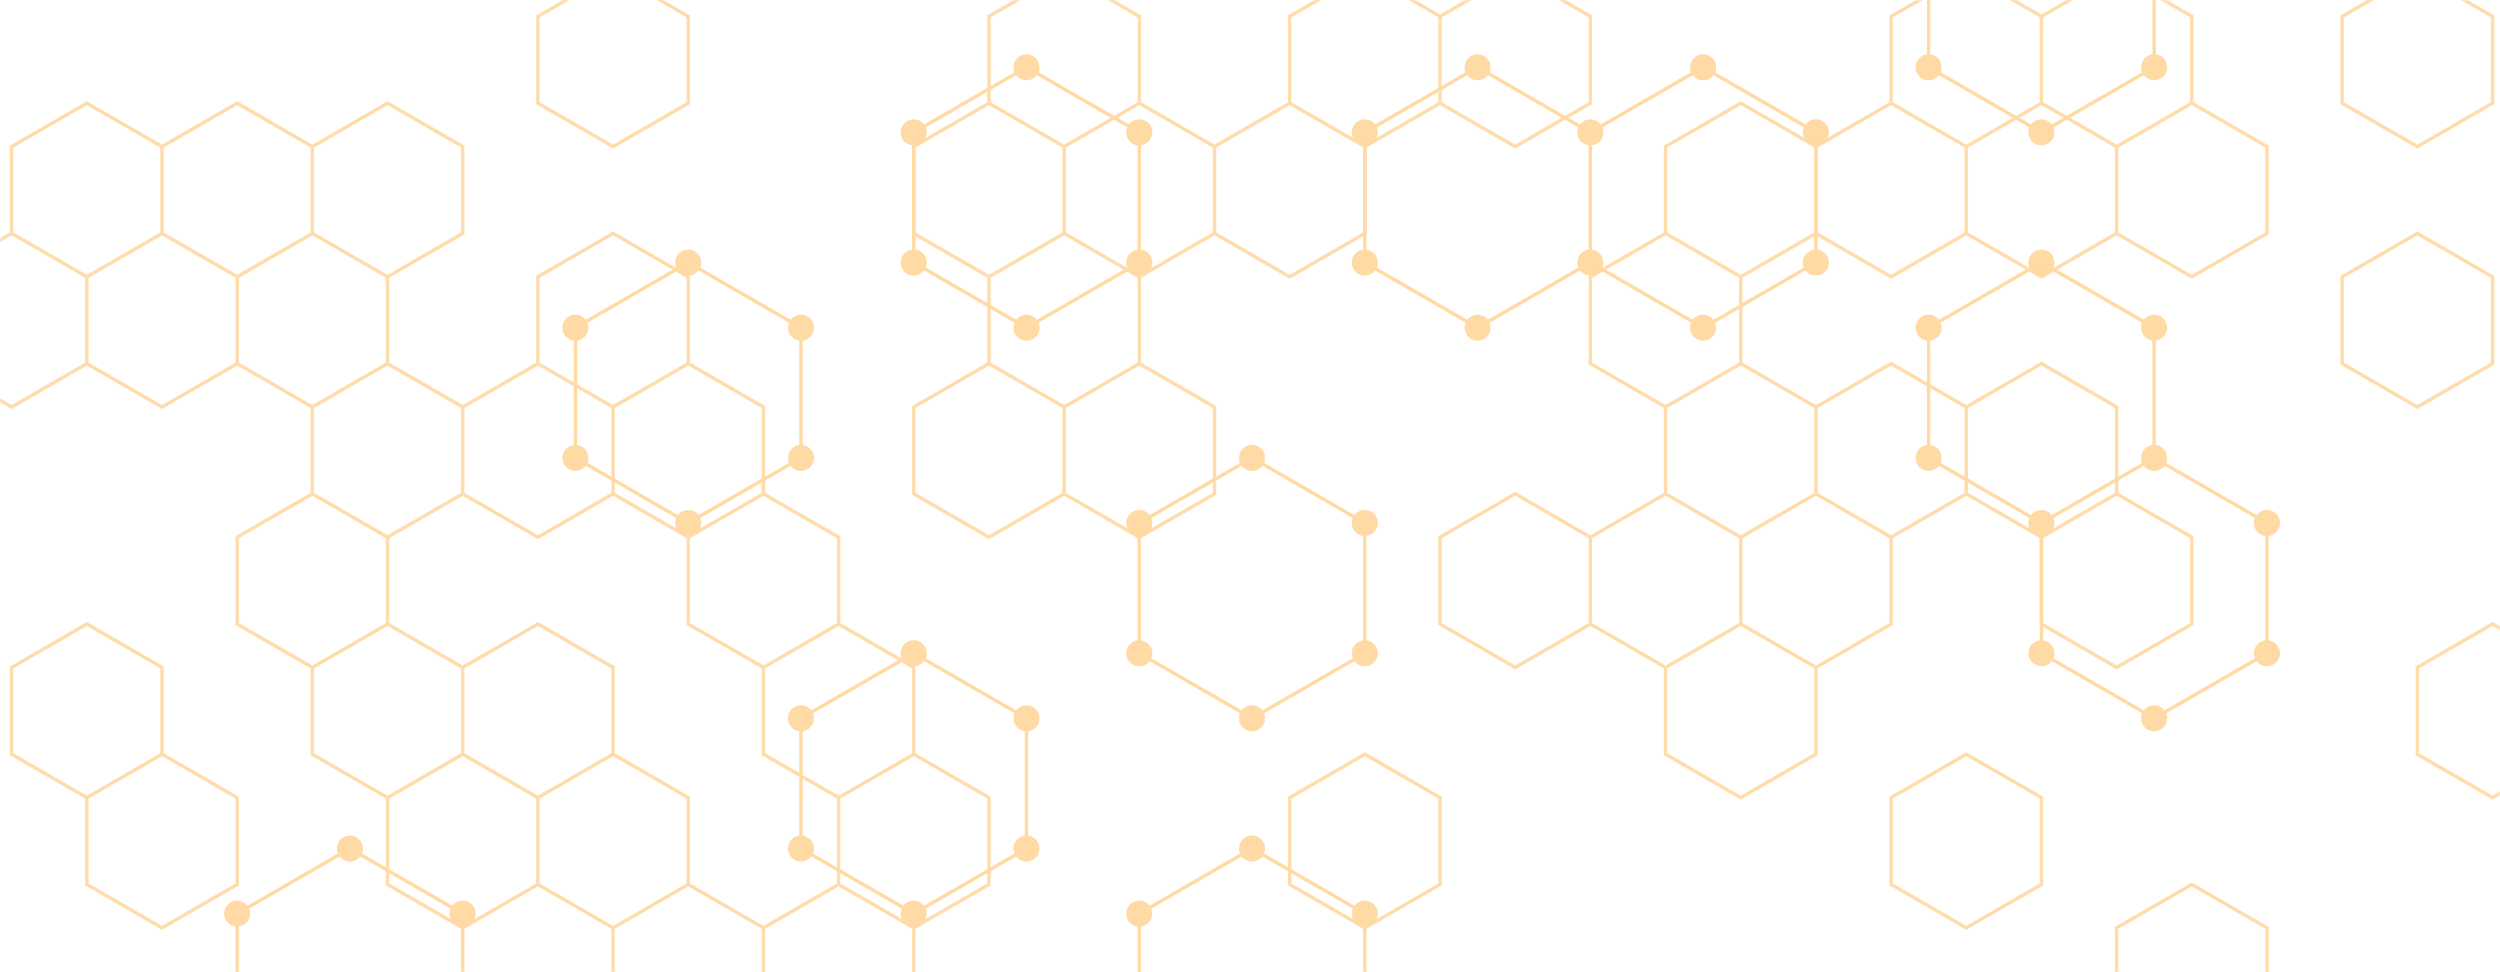 <svg xmlns="http://www.w3.org/2000/svg" version="1.1" xmlns:xlink="http://www.w3.org/1999/xlink" xmlns:svgjs="http://svgjs.dev/svgjs" width="1440" height="560" preserveAspectRatio="none" viewBox="0 0 1440 560"><g mask="url(&quot;#SvgjsMask1020&quot;)" fill="none"><path d="M201.54 488.75L266.5 526.25L266.5 601.25L201.54 638.75L136.59 601.25L136.59 526.25zM396.4 151.25L461.36 188.75L461.36 263.75L396.4 301.25L331.45 263.75L331.45 188.75zM591.26 38.75L656.22 76.25L656.22 151.25L591.26 188.75L526.31 151.25L526.31 76.25zM526.31 376.25L591.26 413.75L591.26 488.75L526.31 526.25L461.36 488.75L461.36 413.75zM721.17 263.75L786.13 301.25L786.13 376.25L721.17 413.75L656.22 376.25L656.22 301.25zM721.17 488.75L786.13 526.25L786.13 601.25L721.17 638.75L656.22 601.25L656.22 526.25zM851.08 38.75L916.03 76.25L916.03 151.25L851.08 188.75L786.12 151.25L786.12 76.25zM980.99 38.75L1045.94 76.25L1045.94 151.25L980.99 188.75L916.03 151.25L916.03 76.25zM1175.85 -73.75L1240.8 -36.25L1240.8 38.75L1175.85 76.25L1110.89 38.75L1110.89 -36.25zM1175.85 151.25L1240.8 188.75L1240.8 263.75L1175.85 301.25L1110.89 263.75L1110.89 188.75zM1240.8 263.75L1305.75 301.25L1305.75 376.25L1240.8 413.75L1175.85 376.25L1175.85 301.25z" stroke="rgba(255, 218, 165, 1)" stroke-width="2"></path><path d="M194.04 488.75 a7.5 7.5 0 1 0 15 0 a7.5 7.5 0 1 0 -15 0zM259 526.25 a7.5 7.5 0 1 0 15 0 a7.5 7.5 0 1 0 -15 0zM259 601.25 a7.5 7.5 0 1 0 15 0 a7.5 7.5 0 1 0 -15 0zM194.04 638.75 a7.5 7.5 0 1 0 15 0 a7.5 7.5 0 1 0 -15 0zM129.09 601.25 a7.5 7.5 0 1 0 15 0 a7.5 7.5 0 1 0 -15 0zM129.09 526.25 a7.5 7.5 0 1 0 15 0 a7.5 7.5 0 1 0 -15 0zM388.9 151.25 a7.5 7.5 0 1 0 15 0 a7.5 7.5 0 1 0 -15 0zM453.86 188.75 a7.5 7.5 0 1 0 15 0 a7.5 7.5 0 1 0 -15 0zM453.86 263.75 a7.5 7.5 0 1 0 15 0 a7.5 7.5 0 1 0 -15 0zM388.9 301.25 a7.5 7.5 0 1 0 15 0 a7.5 7.5 0 1 0 -15 0zM323.95 263.75 a7.5 7.5 0 1 0 15 0 a7.5 7.5 0 1 0 -15 0zM323.95 188.75 a7.5 7.5 0 1 0 15 0 a7.5 7.5 0 1 0 -15 0zM583.76 38.75 a7.5 7.5 0 1 0 15 0 a7.5 7.5 0 1 0 -15 0zM648.72 76.25 a7.5 7.5 0 1 0 15 0 a7.5 7.5 0 1 0 -15 0zM648.72 151.25 a7.5 7.5 0 1 0 15 0 a7.5 7.5 0 1 0 -15 0zM583.76 188.75 a7.5 7.5 0 1 0 15 0 a7.5 7.5 0 1 0 -15 0zM518.81 151.25 a7.5 7.5 0 1 0 15 0 a7.5 7.5 0 1 0 -15 0zM518.81 76.25 a7.5 7.5 0 1 0 15 0 a7.5 7.5 0 1 0 -15 0zM518.81 376.25 a7.5 7.5 0 1 0 15 0 a7.5 7.5 0 1 0 -15 0zM583.76 413.75 a7.5 7.5 0 1 0 15 0 a7.5 7.5 0 1 0 -15 0zM583.76 488.75 a7.5 7.5 0 1 0 15 0 a7.5 7.5 0 1 0 -15 0zM518.81 526.25 a7.5 7.5 0 1 0 15 0 a7.5 7.5 0 1 0 -15 0zM453.86 488.75 a7.5 7.5 0 1 0 15 0 a7.5 7.5 0 1 0 -15 0zM453.86 413.75 a7.5 7.5 0 1 0 15 0 a7.5 7.5 0 1 0 -15 0zM713.67 263.75 a7.5 7.5 0 1 0 15 0 a7.5 7.5 0 1 0 -15 0zM778.63 301.25 a7.5 7.5 0 1 0 15 0 a7.5 7.5 0 1 0 -15 0zM778.63 376.25 a7.5 7.5 0 1 0 15 0 a7.5 7.5 0 1 0 -15 0zM713.67 413.75 a7.5 7.5 0 1 0 15 0 a7.5 7.5 0 1 0 -15 0zM648.72 376.25 a7.5 7.5 0 1 0 15 0 a7.5 7.5 0 1 0 -15 0zM648.72 301.25 a7.5 7.5 0 1 0 15 0 a7.5 7.5 0 1 0 -15 0zM713.67 488.75 a7.5 7.5 0 1 0 15 0 a7.5 7.5 0 1 0 -15 0zM778.63 526.25 a7.5 7.5 0 1 0 15 0 a7.5 7.5 0 1 0 -15 0zM778.63 601.25 a7.5 7.5 0 1 0 15 0 a7.5 7.5 0 1 0 -15 0zM713.67 638.75 a7.5 7.5 0 1 0 15 0 a7.5 7.5 0 1 0 -15 0zM648.72 601.25 a7.5 7.5 0 1 0 15 0 a7.5 7.5 0 1 0 -15 0zM648.72 526.25 a7.5 7.5 0 1 0 15 0 a7.5 7.5 0 1 0 -15 0zM843.58 38.75 a7.5 7.5 0 1 0 15 0 a7.5 7.5 0 1 0 -15 0zM908.53 76.25 a7.5 7.5 0 1 0 15 0 a7.5 7.5 0 1 0 -15 0zM908.53 151.25 a7.5 7.5 0 1 0 15 0 a7.5 7.5 0 1 0 -15 0zM843.58 188.75 a7.5 7.5 0 1 0 15 0 a7.5 7.5 0 1 0 -15 0zM778.62 151.25 a7.5 7.5 0 1 0 15 0 a7.5 7.5 0 1 0 -15 0zM778.62 76.25 a7.5 7.5 0 1 0 15 0 a7.5 7.5 0 1 0 -15 0zM973.49 38.75 a7.5 7.5 0 1 0 15 0 a7.5 7.5 0 1 0 -15 0zM1038.44 76.25 a7.5 7.5 0 1 0 15 0 a7.5 7.5 0 1 0 -15 0zM1038.44 151.25 a7.5 7.5 0 1 0 15 0 a7.5 7.5 0 1 0 -15 0zM973.49 188.75 a7.5 7.5 0 1 0 15 0 a7.5 7.5 0 1 0 -15 0zM1168.35 -73.75 a7.5 7.5 0 1 0 15 0 a7.5 7.5 0 1 0 -15 0zM1233.3 -36.25 a7.5 7.5 0 1 0 15 0 a7.5 7.5 0 1 0 -15 0zM1233.3 38.75 a7.5 7.5 0 1 0 15 0 a7.5 7.5 0 1 0 -15 0zM1168.35 76.25 a7.5 7.5 0 1 0 15 0 a7.5 7.5 0 1 0 -15 0zM1103.39 38.75 a7.5 7.5 0 1 0 15 0 a7.5 7.5 0 1 0 -15 0zM1103.39 -36.25 a7.5 7.5 0 1 0 15 0 a7.5 7.5 0 1 0 -15 0zM1168.35 151.25 a7.5 7.5 0 1 0 15 0 a7.5 7.5 0 1 0 -15 0zM1233.3 188.75 a7.5 7.5 0 1 0 15 0 a7.5 7.5 0 1 0 -15 0zM1233.3 263.75 a7.5 7.5 0 1 0 15 0 a7.5 7.5 0 1 0 -15 0zM1168.35 301.25 a7.5 7.5 0 1 0 15 0 a7.5 7.5 0 1 0 -15 0zM1103.39 263.75 a7.5 7.5 0 1 0 15 0 a7.5 7.5 0 1 0 -15 0zM1103.39 188.75 a7.5 7.5 0 1 0 15 0 a7.5 7.5 0 1 0 -15 0zM1298.25 301.25 a7.5 7.5 0 1 0 15 0 a7.5 7.5 0 1 0 -15 0zM1298.25 376.25 a7.5 7.5 0 1 0 15 0 a7.5 7.5 0 1 0 -15 0zM1233.3 413.75 a7.5 7.5 0 1 0 15 0 a7.5 7.5 0 1 0 -15 0zM1168.35 376.25 a7.5 7.5 0 1 0 15 0 a7.5 7.5 0 1 0 -15 0z" fill="rgba(255, 218, 165, 1)"></path><path d="M50.01 59.44L93.31 84.44L93.31 134.44L50.01 159.44L6.71 134.44L6.71 84.44zM6.71 134.44L50.01 159.44L50.01 209.44L6.71 234.44L-36.59 209.44L-36.59 159.44zM50.01 359.44L93.31 384.44L93.31 434.44L50.01 459.44L6.71 434.44L6.71 384.44zM136.62 59.44L179.92 84.44L179.92 134.44L136.62 159.44L93.31 134.44L93.31 84.44zM93.31 134.44L136.62 159.44L136.62 209.44L93.31 234.44L50.01 209.44L50.01 159.44zM93.31 434.44L136.62 459.44L136.62 509.44L93.31 534.44L50.01 509.44L50.01 459.44zM223.22 59.44L266.52 84.44L266.52 134.44L223.22 159.44L179.92 134.44L179.92 84.44zM179.92 134.44L223.22 159.44L223.22 209.44L179.92 234.44L136.62 209.44L136.62 159.44zM223.22 209.44L266.52 234.44L266.52 284.44L223.22 309.44L179.92 284.44L179.92 234.44zM179.92 284.44L223.22 309.44L223.22 359.44L179.92 384.44L136.62 359.44L136.62 309.44zM223.22 359.44L266.52 384.44L266.52 434.44L223.22 459.44L179.92 434.44L179.92 384.44zM309.83 209.44L353.13 234.44L353.13 284.44L309.83 309.44L266.52 284.44L266.52 234.44zM309.83 359.44L353.13 384.44L353.13 434.44L309.83 459.44L266.52 434.44L266.52 384.44zM266.52 434.44L309.83 459.44L309.83 509.44L266.52 534.44L223.22 509.44L223.22 459.44zM353.13 -15.56L396.43 9.44L396.43 59.44L353.13 84.44L309.83 59.44L309.83 9.44zM353.13 134.44L396.43 159.44L396.43 209.44L353.13 234.44L309.83 209.44L309.83 159.44zM396.43 209.44L439.74 234.44L439.74 284.44L396.43 309.44L353.13 284.44L353.13 234.44zM353.13 434.44L396.43 459.44L396.43 509.44L353.13 534.44L309.83 509.44L309.83 459.44zM396.43 509.44L439.74 534.44L439.74 584.44L396.43 609.44L353.13 584.44L353.13 534.44zM439.74 284.44L483.04 309.44L483.04 359.44L439.74 384.44L396.43 359.44L396.43 309.44zM483.04 359.44L526.34 384.44L526.34 434.44L483.04 459.44L439.74 434.44L439.74 384.44zM483.04 509.44L526.34 534.44L526.34 584.44L483.04 609.44L439.74 584.44L439.74 534.44zM569.64 59.44L612.95 84.44L612.95 134.44L569.64 159.44L526.34 134.44L526.34 84.44zM569.64 209.44L612.95 234.44L612.95 284.44L569.64 309.44L526.34 284.44L526.34 234.44zM526.34 434.44L569.64 459.44L569.64 509.44L526.34 534.44L483.04 509.44L483.04 459.44zM612.95 -15.56L656.25 9.44L656.25 59.44L612.95 84.44L569.64 59.44L569.64 9.44zM656.25 59.44L699.55 84.44L699.55 134.44L656.25 159.44L612.95 134.44L612.95 84.44zM612.95 134.44L656.25 159.44L656.25 209.44L612.95 234.44L569.64 209.44L569.64 159.44zM656.25 209.44L699.55 234.44L699.55 284.44L656.25 309.44L612.95 284.44L612.95 234.44zM742.85 59.44L786.16 84.44L786.16 134.44L742.85 159.44L699.55 134.44L699.55 84.44zM786.16 -15.56L829.46 9.44L829.46 59.44L786.16 84.44L742.85 59.44L742.85 9.44zM786.16 434.44L829.46 459.44L829.46 509.44L786.16 534.44L742.85 509.44L742.85 459.44zM872.76 -15.56L916.06 9.44L916.06 59.44L872.76 84.44L829.46 59.44L829.46 9.44zM872.76 284.44L916.06 309.44L916.06 359.44L872.76 384.44L829.46 359.44L829.46 309.44zM1002.67 59.44L1045.97 84.44L1045.97 134.44L1002.67 159.44L959.37 134.44L959.37 84.44zM959.37 134.44L1002.67 159.44L1002.67 209.44L959.37 234.44L916.06 209.44L916.06 159.44zM1002.67 209.44L1045.97 234.44L1045.97 284.44L1002.67 309.44L959.37 284.44L959.37 234.44zM959.37 284.44L1002.67 309.44L1002.67 359.44L959.37 384.44L916.06 359.44L916.06 309.44zM1002.67 359.44L1045.97 384.44L1045.97 434.44L1002.67 459.44L959.37 434.44L959.37 384.44zM1089.27 59.44L1132.58 84.44L1132.58 134.44L1089.27 159.44L1045.97 134.44L1045.97 84.44zM1089.27 209.44L1132.58 234.44L1132.58 284.44L1089.27 309.44L1045.97 284.44L1045.97 234.44zM1045.97 284.44L1089.27 309.44L1089.27 359.44L1045.97 384.44L1002.67 359.44L1002.67 309.44zM1132.58 -15.56L1175.88 9.44L1175.88 59.44L1132.58 84.44L1089.27 59.44L1089.27 9.44zM1175.88 59.44L1219.18 84.44L1219.18 134.44L1175.88 159.44L1132.58 134.44L1132.58 84.44zM1175.88 209.44L1219.18 234.44L1219.18 284.44L1175.88 309.44L1132.58 284.44L1132.58 234.44zM1132.58 434.44L1175.88 459.44L1175.88 509.44L1132.58 534.44L1089.27 509.44L1089.27 459.44zM1219.18 -15.56L1262.48 9.44L1262.48 59.44L1219.18 84.44L1175.88 59.44L1175.88 9.44zM1262.48 59.44L1305.79 84.44L1305.79 134.44L1262.48 159.44L1219.18 134.44L1219.18 84.44zM1219.18 284.44L1262.48 309.44L1262.48 359.44L1219.18 384.44L1175.88 359.44L1175.88 309.44zM1262.48 509.44L1305.79 534.44L1305.79 584.44L1262.48 609.44L1219.18 584.44L1219.18 534.44zM1392.39 -15.56L1435.69 9.44L1435.69 59.44L1392.39 84.44L1349.09 59.44L1349.09 9.44zM1392.39 134.44L1435.69 159.44L1435.69 209.44L1392.39 234.44L1349.09 209.44L1349.09 159.44zM1435.69 359.44L1479 384.44L1479 434.44L1435.69 459.44L1392.39 434.44L1392.39 384.44z" stroke="rgba(255, 218, 165, 0.93)" stroke-width="2"></path></g><defs><mask id="SvgjsMask1020"><rect width="1440" height="560" fill="#ffffff"></rect></mask></defs></svg>